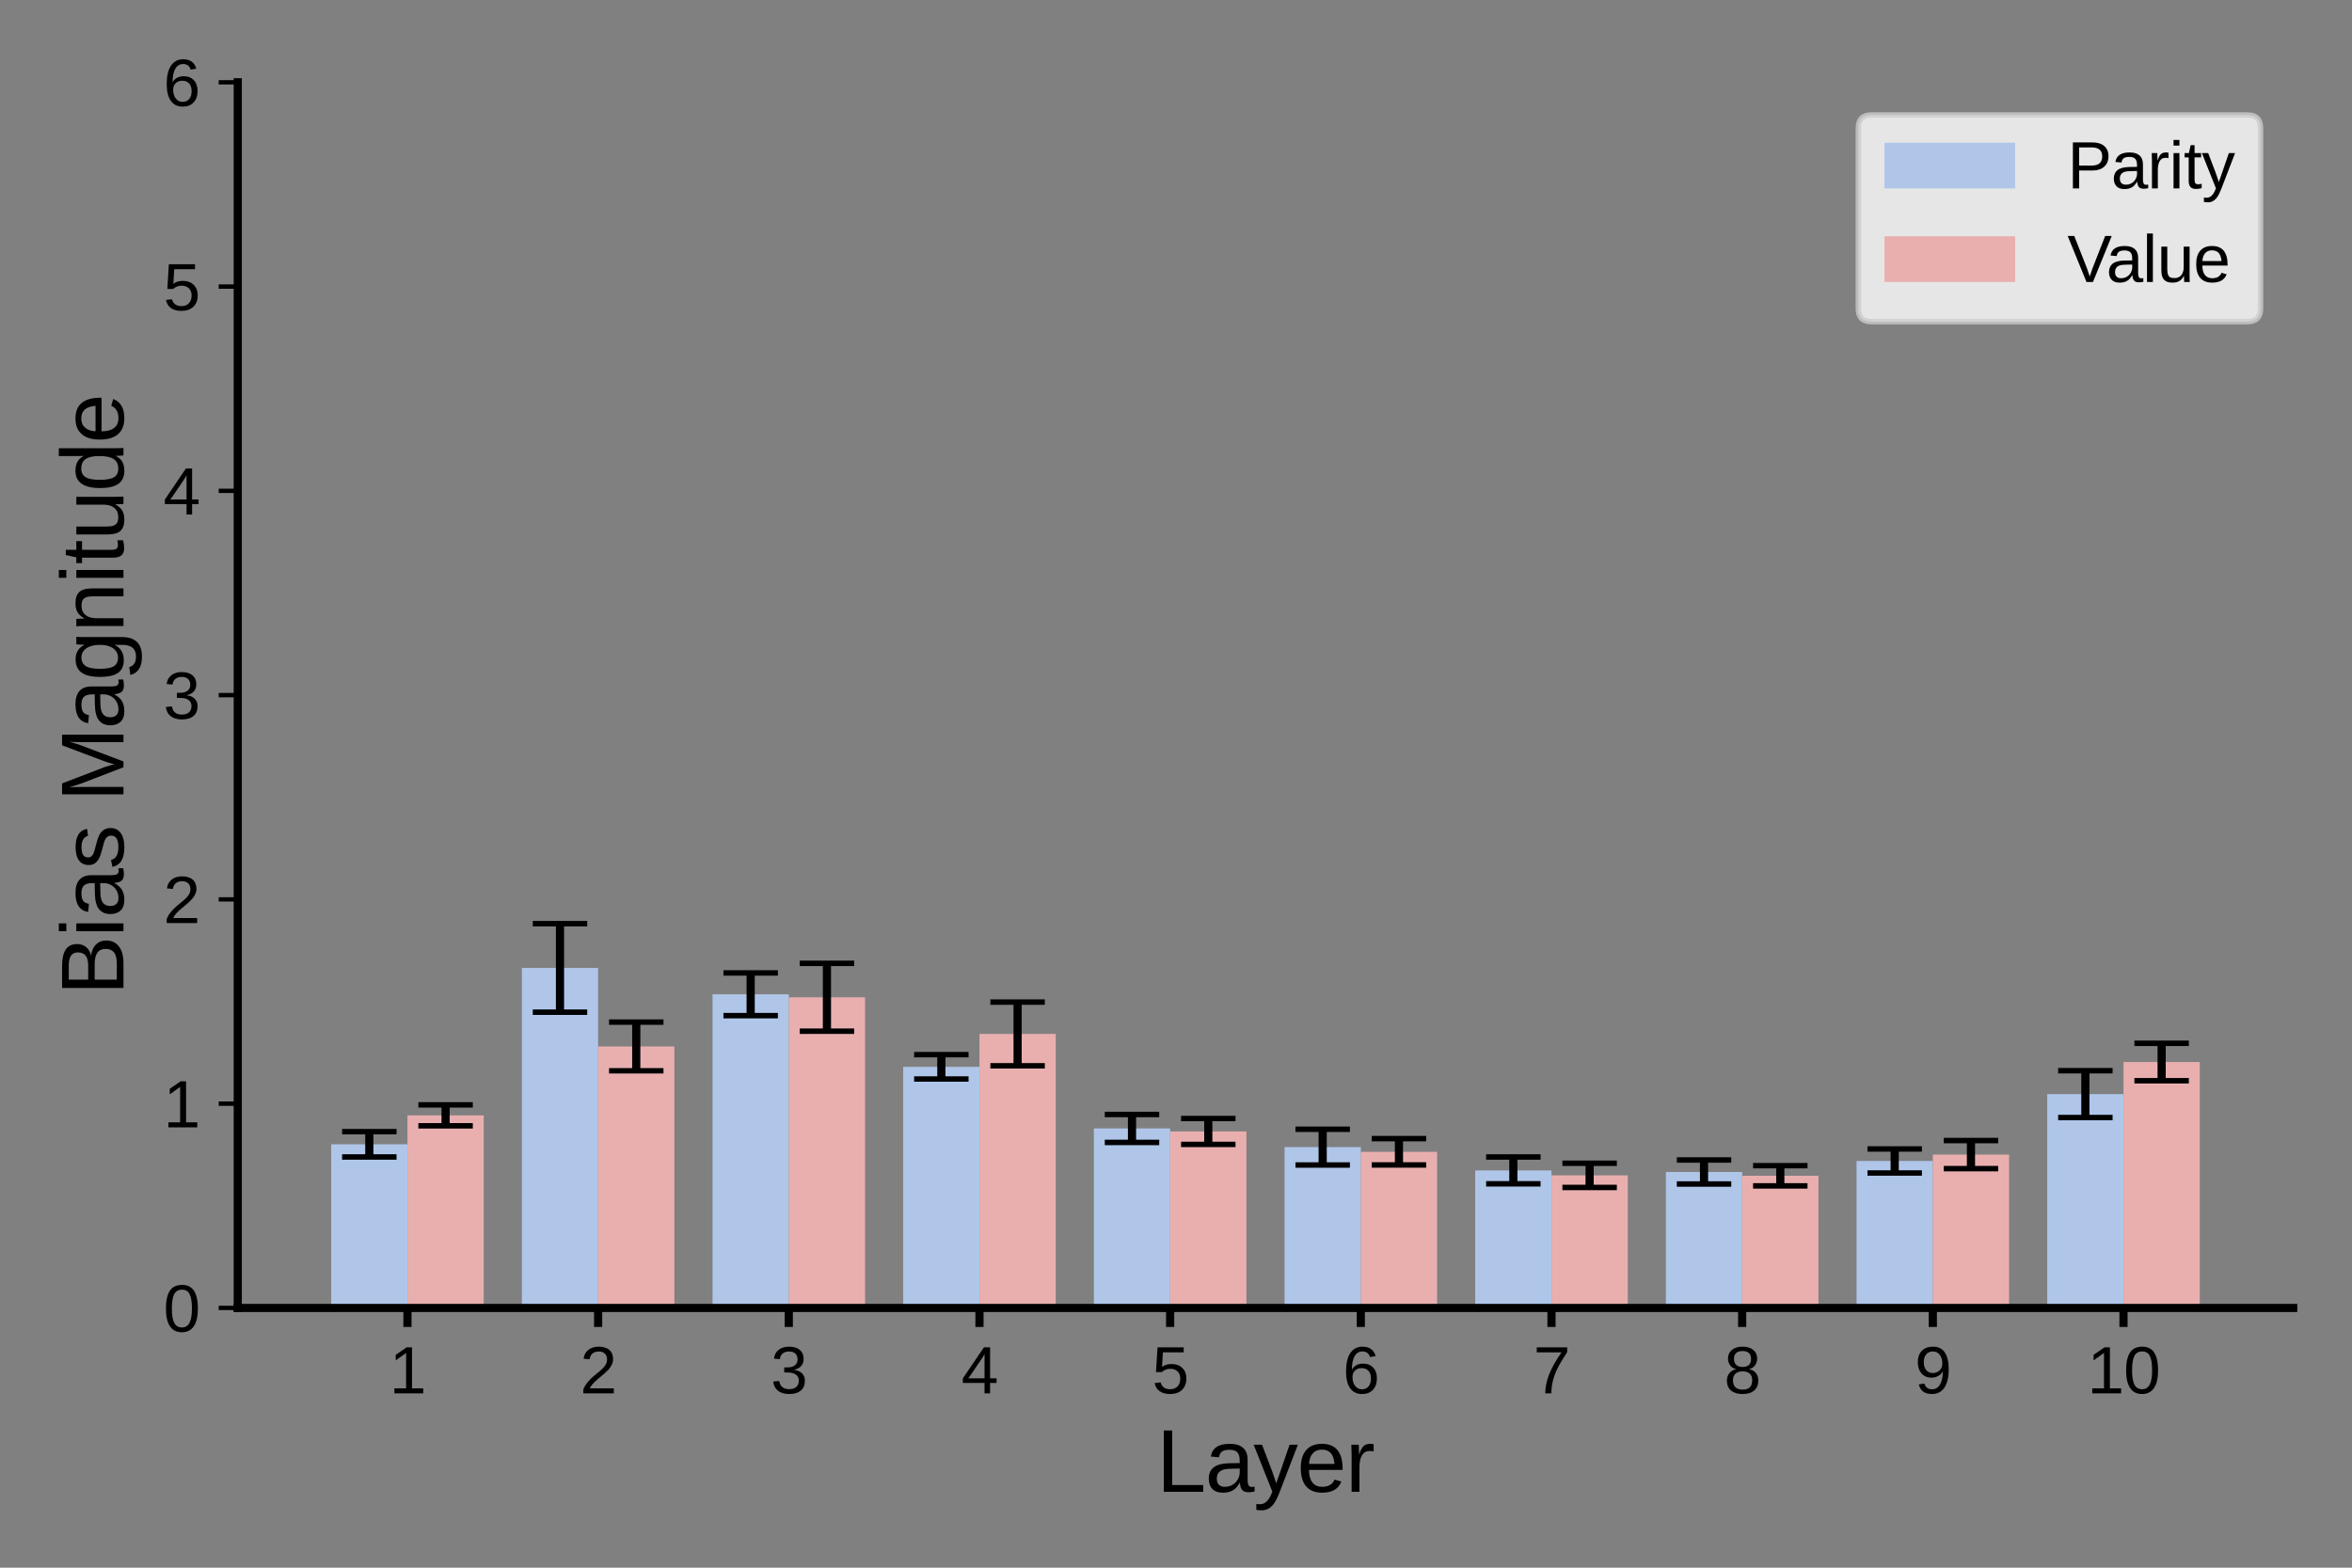 <?xml version="1.0" encoding="utf-8" standalone="no"?>
<!DOCTYPE svg PUBLIC "-//W3C//DTD SVG 1.1//EN"
  "http://www.w3.org/Graphics/SVG/1.1/DTD/svg11.dtd">
<svg xmlns:xlink="http://www.w3.org/1999/xlink" width="432pt" height="288pt" viewBox="0 0 432 288" xmlns="http://www.w3.org/2000/svg" version="1.1">
 <rect x="0" y="0" width="432" height="288" fill="#808080" stroke="none"/>
 <defs>
  <style type="text/css">*{stroke-linejoin: round; stroke-linecap: butt}</style>
 </defs>
 <g id="figure_1">
  <g id="patch_1">
   <path d="M 0 288 
L 432 288 
L 432 0 
L 0 0 
L 0 288 
z
" style="fill: none"/>
  </g>
  <g id="axes_1">
   <g id="patch_2">
    <path d="M 43.67 240.28 
L 421.2 240.28 
L 421.2 15.12 
L 43.67 15.12 
L 43.67 240.28 
z
" style="fill: none"/>
   </g>
   <g id="patch_3">
    <path d="M 60.83 240.28 
L 74.839 240.28 
L 74.839 210.222 
L 60.83 210.222 
z
" clip-path="url(#pc2efdbe9de)" style="fill: #afc6e9"/>
   </g>
   <g id="patch_4">
    <path d="M 95.852 240.28 
L 109.86 240.28 
L 109.86 177.815 
L 95.852 177.815 
z
" clip-path="url(#pc2efdbe9de)" style="fill: #afc6e9"/>
   </g>
   <g id="patch_5">
    <path d="M 130.873 240.28 
L 144.882 240.28 
L 144.882 182.661 
L 130.873 182.661 
z
" clip-path="url(#pc2efdbe9de)" style="fill: #afc6e9"/>
   </g>
   <g id="patch_6">
    <path d="M 165.894 240.28 
L 179.903 240.28 
L 179.903 195.987 
L 165.894 195.987 
z
" clip-path="url(#pc2efdbe9de)" style="fill: #afc6e9"/>
   </g>
   <g id="patch_7">
    <path d="M 200.916 240.28 
L 214.924 240.28 
L 214.924 207.307 
L 200.916 207.307 
z
" clip-path="url(#pc2efdbe9de)" style="fill: #afc6e9"/>
   </g>
   <g id="patch_8">
    <path d="M 235.937 240.28 
L 249.946 240.28 
L 249.946 210.738 
L 235.937 210.738 
z
" clip-path="url(#pc2efdbe9de)" style="fill: #afc6e9"/>
   </g>
   <g id="patch_9">
    <path d="M 270.958 240.28 
L 284.967 240.28 
L 284.967 215.015 
L 270.958 215.015 
z
" clip-path="url(#pc2efdbe9de)" style="fill: #afc6e9"/>
   </g>
   <g id="patch_10">
    <path d="M 305.98 240.28 
L 319.988 240.28 
L 319.988 215.31 
L 305.98 215.31 
z
" clip-path="url(#pc2efdbe9de)" style="fill: #afc6e9"/>
   </g>
   <g id="patch_11">
    <path d="M 341.001 240.28 
L 355.01 240.28 
L 355.01 213.284 
L 341.001 213.284 
z
" clip-path="url(#pc2efdbe9de)" style="fill: #afc6e9"/>
   </g>
   <g id="patch_12">
    <path d="M 376.022 240.28 
L 390.031 240.28 
L 390.031 201.002 
L 376.022 201.002 
z
" clip-path="url(#pc2efdbe9de)" style="fill: #afc6e9"/>
   </g>
   <g id="patch_13">
    <path d="M 74.839 240.28 
L 88.848 240.28 
L 88.848 204.902 
L 74.839 204.902 
z
" clip-path="url(#pc2efdbe9de)" style="fill: #e9afaf"/>
   </g>
   <g id="patch_14">
    <path d="M 109.86 240.28 
L 123.869 240.28 
L 123.869 192.242 
L 109.86 192.242 
z
" clip-path="url(#pc2efdbe9de)" style="fill: #e9afaf"/>
   </g>
   <g id="patch_15">
    <path d="M 144.882 240.28 
L 158.89 240.28 
L 158.89 183.21 
L 144.882 183.21 
z
" clip-path="url(#pc2efdbe9de)" style="fill: #e9afaf"/>
   </g>
   <g id="patch_16">
    <path d="M 179.903 240.28 
L 193.912 240.28 
L 193.912 189.946 
L 179.903 189.946 
z
" clip-path="url(#pc2efdbe9de)" style="fill: #e9afaf"/>
   </g>
   <g id="patch_17">
    <path d="M 214.924 240.28 
L 228.933 240.28 
L 228.933 207.861 
L 214.924 207.861 
z
" clip-path="url(#pc2efdbe9de)" style="fill: #e9afaf"/>
   </g>
   <g id="patch_18">
    <path d="M 249.946 240.28 
L 263.954 240.28 
L 263.954 211.598 
L 249.946 211.598 
z
" clip-path="url(#pc2efdbe9de)" style="fill: #e9afaf"/>
   </g>
   <g id="patch_19">
    <path d="M 284.967 240.28 
L 298.976 240.28 
L 298.976 215.929 
L 284.967 215.929 
z
" clip-path="url(#pc2efdbe9de)" style="fill: #e9afaf"/>
   </g>
   <g id="patch_20">
    <path d="M 319.988 240.28 
L 333.997 240.28 
L 333.997 216.005 
L 319.988 216.005 
z
" clip-path="url(#pc2efdbe9de)" style="fill: #e9afaf"/>
   </g>
   <g id="patch_21">
    <path d="M 355.01 240.28 
L 369.018 240.28 
L 369.018 212.111 
L 355.01 212.111 
z
" clip-path="url(#pc2efdbe9de)" style="fill: #e9afaf"/>
   </g>
   <g id="patch_22">
    <path d="M 390.031 240.28 
L 404.04 240.28 
L 404.04 195.104 
L 390.031 195.104 
z
" clip-path="url(#pc2efdbe9de)" style="fill: #e9afaf"/>
   </g>
   <g id="matplotlib.axis_1">
    <g id="xtick_1">
     <g id="line2d_1">
      <defs>
       <path id="m01457f4d9f" d="M 0 0 
L 0 3.5 
" style="stroke: #000000; stroke-width: 1.5"/>
      </defs>
      <g>
       <use xlink:href="#m01457f4d9f" x="74.839" y="240.28" style="stroke: #000000; stroke-width: 1.5"/>
      </g>
     </g>
     <g id="text_1">
      <!-- 1 -->
      <g transform="translate(71.502 255.976) scale(0.12 -0.12)">
       <defs>
        <path id="LiberationSans-31" d="M 488 0 
L 488 478 
L 1609 478 
L 1609 3866 
L 616 3156 
L 616 3688 
L 1656 4403 
L 2175 4403 
L 2175 478 
L 3247 478 
L 3247 0 
L 488 0 
z
" transform="scale(0.016)"/>
       </defs>
       <use xlink:href="#LiberationSans-31"/>
      </g>
     </g>
    </g>
    <g id="xtick_2">
     <g id="line2d_2">
      <g>
       <use xlink:href="#m01457f4d9f" x="109.86" y="240.28" style="stroke: #000000; stroke-width: 1.5"/>
      </g>
     </g>
     <g id="text_2">
      <!-- 2 -->
      <g transform="translate(106.524 255.976) scale(0.12 -0.12)">
       <defs>
        <path id="LiberationSans-32" d="M 322 0 
L 322 397 
Q 481 763 711 1042 
Q 941 1322 1194 1548 
Q 1447 1775 1695 1969 
Q 1944 2163 2144 2356 
Q 2344 2550 2467 2762 
Q 2591 2975 2591 3244 
Q 2591 3606 2378 3806 
Q 2166 4006 1788 4006 
Q 1428 4006 1195 3811 
Q 963 3616 922 3263 
L 347 3316 
Q 409 3844 795 4156 
Q 1181 4469 1788 4469 
Q 2453 4469 2811 4155 
Q 3169 3841 3169 3263 
Q 3169 3006 3051 2753 
Q 2934 2500 2703 2247 
Q 2472 1994 1819 1463 
Q 1459 1169 1246 933 
Q 1034 697 941 478 
L 3238 478 
L 3238 0 
L 322 0 
z
" transform="scale(0.016)"/>
       </defs>
       <use xlink:href="#LiberationSans-32"/>
      </g>
     </g>
    </g>
    <g id="xtick_3">
     <g id="line2d_3">
      <g>
       <use xlink:href="#m01457f4d9f" x="144.882" y="240.28" style="stroke: #000000; stroke-width: 1.5"/>
      </g>
     </g>
     <g id="text_3">
      <!-- 3 -->
      <g transform="translate(141.545 255.976) scale(0.12 -0.12)">
       <defs>
        <path id="LiberationSans-33" d="M 3278 1216 
Q 3278 606 2890 271 
Q 2503 -63 1784 -63 
Q 1116 -63 717 239 
Q 319 541 244 1131 
L 825 1184 
Q 938 403 1784 403 
Q 2209 403 2451 612 
Q 2694 822 2694 1234 
Q 2694 1594 2417 1795 
Q 2141 1997 1619 1997 
L 1300 1997 
L 1300 2484 
L 1606 2484 
Q 2069 2484 2323 2686 
Q 2578 2888 2578 3244 
Q 2578 3597 2370 3801 
Q 2163 4006 1753 4006 
Q 1381 4006 1151 3815 
Q 922 3625 884 3278 
L 319 3322 
Q 381 3863 767 4166 
Q 1153 4469 1759 4469 
Q 2422 4469 2789 4161 
Q 3156 3853 3156 3303 
Q 3156 2881 2920 2617 
Q 2684 2353 2234 2259 
L 2234 2247 
Q 2728 2194 3003 1916 
Q 3278 1638 3278 1216 
z
" transform="scale(0.016)"/>
       </defs>
       <use xlink:href="#LiberationSans-33"/>
      </g>
     </g>
    </g>
    <g id="xtick_4">
     <g id="line2d_4">
      <g>
       <use xlink:href="#m01457f4d9f" x="179.903" y="240.28" style="stroke: #000000; stroke-width: 1.5"/>
      </g>
     </g>
     <g id="text_4">
      <!-- 4 -->
      <g transform="translate(176.566 255.976) scale(0.12 -0.12)">
       <defs>
        <path id="LiberationSans-34" d="M 2753 997 
L 2753 0 
L 2222 0 
L 2222 997 
L 147 997 
L 147 1434 
L 2163 4403 
L 2753 4403 
L 2753 1441 
L 3372 1441 
L 3372 997 
L 2753 997 
z
M 2222 3769 
Q 2216 3750 2134 3603 
Q 2053 3456 2013 3397 
L 884 1734 
L 716 1503 
L 666 1441 
L 2222 1441 
L 2222 3769 
z
" transform="scale(0.016)"/>
       </defs>
       <use xlink:href="#LiberationSans-34"/>
      </g>
     </g>
    </g>
    <g id="xtick_5">
     <g id="line2d_5">
      <g>
       <use xlink:href="#m01457f4d9f" x="214.924" y="240.28" style="stroke: #000000; stroke-width: 1.5"/>
      </g>
     </g>
     <g id="text_5">
      <!-- 5 -->
      <g transform="translate(211.588 255.976) scale(0.12 -0.12)">
       <defs>
        <path id="LiberationSans-35" d="M 3291 1434 
Q 3291 738 2877 337 
Q 2463 -63 1728 -63 
Q 1113 -63 734 206 
Q 356 475 256 984 
L 825 1050 
Q 1003 397 1741 397 
Q 2194 397 2450 670 
Q 2706 944 2706 1422 
Q 2706 1838 2448 2094 
Q 2191 2350 1753 2350 
Q 1525 2350 1328 2278 
Q 1131 2206 934 2034 
L 384 2034 
L 531 4403 
L 3034 4403 
L 3034 3925 
L 1044 3925 
L 959 2528 
Q 1325 2809 1869 2809 
Q 2519 2809 2905 2428 
Q 3291 2047 3291 1434 
z
" transform="scale(0.016)"/>
       </defs>
       <use xlink:href="#LiberationSans-35"/>
      </g>
     </g>
    </g>
    <g id="xtick_6">
     <g id="line2d_6">
      <g>
       <use xlink:href="#m01457f4d9f" x="249.946" y="240.28" style="stroke: #000000; stroke-width: 1.5"/>
      </g>
     </g>
     <g id="text_6">
      <!-- 6 -->
      <g transform="translate(246.609 255.976) scale(0.12 -0.12)">
       <defs>
        <path id="LiberationSans-36" d="M 3278 1441 
Q 3278 744 2900 340 
Q 2522 -63 1856 -63 
Q 1113 -63 719 490 
Q 325 1044 325 2100 
Q 325 3244 734 3856 
Q 1144 4469 1900 4469 
Q 2897 4469 3156 3572 
L 2619 3475 
Q 2453 4013 1894 4013 
Q 1413 4013 1148 3564 
Q 884 3116 884 2266 
Q 1038 2550 1316 2698 
Q 1594 2847 1953 2847 
Q 2563 2847 2920 2465 
Q 3278 2084 3278 1441 
z
M 2706 1416 
Q 2706 1894 2472 2153 
Q 2238 2413 1819 2413 
Q 1425 2413 1183 2183 
Q 941 1953 941 1550 
Q 941 1041 1192 716 
Q 1444 391 1838 391 
Q 2244 391 2475 664 
Q 2706 938 2706 1416 
z
" transform="scale(0.016)"/>
       </defs>
       <use xlink:href="#LiberationSans-36"/>
      </g>
     </g>
    </g>
    <g id="xtick_7">
     <g id="line2d_7">
      <g>
       <use xlink:href="#m01457f4d9f" x="284.967" y="240.28" style="stroke: #000000; stroke-width: 1.5"/>
      </g>
     </g>
     <g id="text_7">
      <!-- 7 -->
      <g transform="translate(281.63 255.976) scale(0.12 -0.12)">
       <defs>
        <path id="LiberationSans-37" d="M 3238 3947 
Q 2563 2916 2284 2331 
Q 2006 1747 1867 1178 
Q 1728 609 1728 0 
L 1141 0 
Q 1141 844 1498 1776 
Q 1856 2709 2694 3925 
L 328 3925 
L 328 4403 
L 3238 4403 
L 3238 3947 
z
" transform="scale(0.016)"/>
       </defs>
       <use xlink:href="#LiberationSans-37"/>
      </g>
     </g>
    </g>
    <g id="xtick_8">
     <g id="line2d_8">
      <g>
       <use xlink:href="#m01457f4d9f" x="319.988" y="240.28" style="stroke: #000000; stroke-width: 1.5"/>
      </g>
     </g>
     <g id="text_8">
      <!-- 8 -->
      <g transform="translate(316.652 255.976) scale(0.12 -0.12)">
       <defs>
        <path id="LiberationSans-38" d="M 3281 1228 
Q 3281 619 2893 278 
Q 2506 -63 1781 -63 
Q 1075 -63 676 271 
Q 278 606 278 1222 
Q 278 1653 525 1947 
Q 772 2241 1156 2303 
L 1156 2316 
Q 797 2400 589 2681 
Q 381 2963 381 3341 
Q 381 3844 757 4156 
Q 1134 4469 1769 4469 
Q 2419 4469 2795 4162 
Q 3172 3856 3172 3334 
Q 3172 2956 2962 2675 
Q 2753 2394 2391 2322 
L 2391 2309 
Q 2813 2241 3047 1952 
Q 3281 1663 3281 1228 
z
M 2588 3303 
Q 2588 4050 1769 4050 
Q 1372 4050 1164 3862 
Q 956 3675 956 3303 
Q 956 2925 1170 2726 
Q 1384 2528 1775 2528 
Q 2172 2528 2380 2711 
Q 2588 2894 2588 3303 
z
M 2697 1281 
Q 2697 1691 2453 1898 
Q 2209 2106 1769 2106 
Q 1341 2106 1100 1882 
Q 859 1659 859 1269 
Q 859 359 1788 359 
Q 2247 359 2472 579 
Q 2697 800 2697 1281 
z
" transform="scale(0.016)"/>
       </defs>
       <use xlink:href="#LiberationSans-38"/>
      </g>
     </g>
    </g>
    <g id="xtick_9">
     <g id="line2d_9">
      <g>
       <use xlink:href="#m01457f4d9f" x="355.01" y="240.28" style="stroke: #000000; stroke-width: 1.5"/>
      </g>
     </g>
     <g id="text_9">
      <!-- 9 -->
      <g transform="translate(351.673 255.976) scale(0.12 -0.12)">
       <defs>
        <path id="LiberationSans-39" d="M 3256 2291 
Q 3256 1156 2842 546 
Q 2428 -63 1663 -63 
Q 1147 -63 836 154 
Q 525 372 391 856 
L 928 941 
Q 1097 391 1672 391 
Q 2156 391 2422 841 
Q 2688 1291 2700 2125 
Q 2575 1844 2272 1673 
Q 1969 1503 1606 1503 
Q 1013 1503 656 1909 
Q 300 2316 300 2988 
Q 300 3678 687 4073 
Q 1075 4469 1766 4469 
Q 2500 4469 2878 3925 
Q 3256 3381 3256 2291 
z
M 2644 2834 
Q 2644 3366 2400 3689 
Q 2156 4013 1747 4013 
Q 1341 4013 1106 3736 
Q 872 3459 872 2988 
Q 872 2506 1106 2226 
Q 1341 1947 1741 1947 
Q 1984 1947 2193 2058 
Q 2403 2169 2523 2372 
Q 2644 2575 2644 2834 
z
" transform="scale(0.016)"/>
       </defs>
       <use xlink:href="#LiberationSans-39"/>
      </g>
     </g>
    </g>
    <g id="xtick_10">
     <g id="line2d_10">
      <g>
       <use xlink:href="#m01457f4d9f" x="390.031" y="240.28" style="stroke: #000000; stroke-width: 1.5"/>
      </g>
     </g>
     <g id="text_10">
      <!-- 10 -->
      <g transform="translate(383.358 255.976) scale(0.12 -0.12)">
       <defs>
        <path id="LiberationSans-30" d="M 3309 2203 
Q 3309 1100 2920 518 
Q 2531 -63 1772 -63 
Q 1013 -63 631 515 
Q 250 1094 250 2203 
Q 250 3338 620 3903 
Q 991 4469 1791 4469 
Q 2569 4469 2939 3897 
Q 3309 3325 3309 2203 
z
M 2738 2203 
Q 2738 3156 2517 3584 
Q 2297 4013 1791 4013 
Q 1272 4013 1045 3591 
Q 819 3169 819 2203 
Q 819 1266 1048 831 
Q 1278 397 1778 397 
Q 2275 397 2506 840 
Q 2738 1284 2738 2203 
z
" transform="scale(0.016)"/>
       </defs>
       <use xlink:href="#LiberationSans-31"/>
       <use xlink:href="#LiberationSans-30" x="55.615"/>
      </g>
     </g>
    </g>
    <g id="text_11">
     <!-- Layer -->
     <g transform="translate(212.425 274.061) scale(0.16 -0.16)">
      <defs>
       <path id="LiberationSans-4c" d="M 525 0 
L 525 4403 
L 1122 4403 
L 1122 488 
L 3347 488 
L 3347 0 
L 525 0 
z
" transform="scale(0.016)"/>
       <path id="LiberationSans-61" d="M 1294 -63 
Q 784 -63 528 206 
Q 272 475 272 944 
Q 272 1469 617 1750 
Q 963 2031 1731 2050 
L 2491 2063 
L 2491 2247 
Q 2491 2659 2316 2837 
Q 2141 3016 1766 3016 
Q 1388 3016 1216 2887 
Q 1044 2759 1009 2478 
L 422 2531 
Q 566 3444 1778 3444 
Q 2416 3444 2737 3151 
Q 3059 2859 3059 2306 
L 3059 850 
Q 3059 600 3125 473 
Q 3191 347 3375 347 
Q 3456 347 3559 369 
L 3559 19 
Q 3347 -31 3125 -31 
Q 2813 -31 2670 133 
Q 2528 297 2509 647 
L 2491 647 
Q 2275 259 1989 98 
Q 1703 -63 1294 -63 
z
M 1422 359 
Q 1731 359 1972 500 
Q 2213 641 2352 886 
Q 2491 1131 2491 1391 
L 2491 1669 
L 1875 1656 
Q 1478 1650 1273 1575 
Q 1069 1500 959 1344 
Q 850 1188 850 934 
Q 850 659 998 509 
Q 1147 359 1422 359 
z
" transform="scale(0.016)"/>
       <path id="LiberationSans-79" d="M 597 -1328 
Q 366 -1328 209 -1294 
L 209 -872 
Q 328 -891 472 -891 
Q 997 -891 1303 -119 
L 1356 16 
L 16 3381 
L 616 3381 
L 1328 1513 
Q 1344 1469 1366 1408 
Q 1388 1347 1506 1000 
Q 1625 653 1634 613 
L 1853 1228 
L 2594 3381 
L 3188 3381 
L 1888 0 
Q 1678 -541 1497 -805 
Q 1316 -1069 1095 -1198 
Q 875 -1328 597 -1328 
z
" transform="scale(0.016)"/>
       <path id="LiberationSans-65" d="M 863 1572 
Q 863 991 1103 675 
Q 1344 359 1806 359 
Q 2172 359 2392 506 
Q 2613 653 2691 878 
L 3184 738 
Q 2881 -63 1806 -63 
Q 1056 -63 664 384 
Q 272 831 272 1713 
Q 272 2550 664 2997 
Q 1056 3444 1784 3444 
Q 3275 3444 3275 1647 
L 3275 1572 
L 863 1572 
z
M 2694 2003 
Q 2647 2538 2422 2783 
Q 2197 3028 1775 3028 
Q 1366 3028 1127 2754 
Q 888 2481 869 2003 
L 2694 2003 
z
" transform="scale(0.016)"/>
       <path id="LiberationSans-72" d="M 444 0 
L 444 2594 
Q 444 2950 425 3381 
L 956 3381 
Q 981 2806 981 2691 
L 994 2691 
Q 1128 3125 1303 3284 
Q 1478 3444 1797 3444 
Q 1909 3444 2025 3413 
L 2025 2897 
Q 1913 2928 1725 2928 
Q 1375 2928 1190 2626 
Q 1006 2325 1006 1763 
L 1006 0 
L 444 0 
z
" transform="scale(0.016)"/>
      </defs>
      <use xlink:href="#LiberationSans-4c"/>
      <use xlink:href="#LiberationSans-61" x="55.615"/>
      <use xlink:href="#LiberationSans-79" x="111.23"/>
      <use xlink:href="#LiberationSans-65" x="161.23"/>
      <use xlink:href="#LiberationSans-72" x="216.846"/>
     </g>
    </g>
   </g>
   <g id="matplotlib.axis_2">
    <g id="ytick_1">
     <g id="line2d_11">
      <defs>
       <path id="mf7cd1968ae" d="M 0 0 
L -3.5 0 
" style="stroke: #000000; stroke-width: 0.8"/>
      </defs>
      <g>
       <use xlink:href="#mf7cd1968ae" x="43.67" y="240.28" style="stroke: #000000; stroke-width: 0.8"/>
      </g>
     </g>
     <g id="text_12">
      <!-- 0 -->
      <g transform="translate(29.997 244.628) scale(0.12 -0.12)">
       <use xlink:href="#LiberationSans-30"/>
      </g>
     </g>
    </g>
    <g id="ytick_2">
     <g id="line2d_12">
      <g>
       <use xlink:href="#mf7cd1968ae" x="43.67" y="202.753" style="stroke: #000000; stroke-width: 0.8"/>
      </g>
     </g>
     <g id="text_13">
      <!-- 1 -->
      <g transform="translate(29.997 207.101) scale(0.12 -0.12)">
       <use xlink:href="#LiberationSans-31"/>
      </g>
     </g>
    </g>
    <g id="ytick_3">
     <g id="line2d_13">
      <g>
       <use xlink:href="#mf7cd1968ae" x="43.67" y="165.227" style="stroke: #000000; stroke-width: 0.8"/>
      </g>
     </g>
     <g id="text_14">
      <!-- 2 -->
      <g transform="translate(29.997 169.575) scale(0.12 -0.12)">
       <use xlink:href="#LiberationSans-32"/>
      </g>
     </g>
    </g>
    <g id="ytick_4">
     <g id="line2d_14">
      <g>
       <use xlink:href="#mf7cd1968ae" x="43.67" y="127.7" style="stroke: #000000; stroke-width: 0.8"/>
      </g>
     </g>
     <g id="text_15">
      <!-- 3 -->
      <g transform="translate(29.997 132.048) scale(0.12 -0.12)">
       <use xlink:href="#LiberationSans-33"/>
      </g>
     </g>
    </g>
    <g id="ytick_5">
     <g id="line2d_15">
      <g>
       <use xlink:href="#mf7cd1968ae" x="43.67" y="90.173" style="stroke: #000000; stroke-width: 0.8"/>
      </g>
     </g>
     <g id="text_16">
      <!-- 4 -->
      <g transform="translate(29.997 94.521) scale(0.12 -0.12)">
       <use xlink:href="#LiberationSans-34"/>
      </g>
     </g>
    </g>
    <g id="ytick_6">
     <g id="line2d_16">
      <g>
       <use xlink:href="#mf7cd1968ae" x="43.67" y="52.647" style="stroke: #000000; stroke-width: 0.8"/>
      </g>
     </g>
     <g id="text_17">
      <!-- 5 -->
      <g transform="translate(29.997 56.995) scale(0.12 -0.12)">
       <use xlink:href="#LiberationSans-35"/>
      </g>
     </g>
    </g>
    <g id="ytick_7">
     <g id="line2d_17">
      <g>
       <use xlink:href="#mf7cd1968ae" x="43.67" y="15.12" style="stroke: #000000; stroke-width: 0.8"/>
      </g>
     </g>
     <g id="text_18">
      <!-- 6 -->
      <g transform="translate(29.997 19.468) scale(0.12 -0.12)">
       <use xlink:href="#LiberationSans-36"/>
      </g>
     </g>
    </g>
    <g id="text_19">
     <!-- Bias Magnitude -->
     <g transform="translate(22.677 182.841) rotate(-90) scale(0.16 -0.16)">
      <defs>
       <path id="LiberationSans-42" d="M 3931 1241 
Q 3931 653 3503 326 
Q 3075 0 2313 0 
L 525 0 
L 525 4403 
L 2125 4403 
Q 3675 4403 3675 3334 
Q 3675 2944 3456 2678 
Q 3238 2413 2838 2322 
Q 3363 2259 3647 1970 
Q 3931 1681 3931 1241 
z
M 3075 3263 
Q 3075 3619 2831 3772 
Q 2588 3925 2125 3925 
L 1122 3925 
L 1122 2531 
L 2125 2531 
Q 2603 2531 2839 2711 
Q 3075 2891 3075 3263 
z
M 3328 1288 
Q 3328 2066 2234 2066 
L 1122 2066 
L 1122 478 
L 2281 478 
Q 2828 478 3078 681 
Q 3328 884 3328 1288 
z
" transform="scale(0.016)"/>
       <path id="LiberationSans-69" d="M 428 4100 
L 428 4638 
L 991 4638 
L 991 4100 
L 428 4100 
z
M 428 0 
L 428 3381 
L 991 3381 
L 991 0 
L 428 0 
z
" transform="scale(0.016)"/>
       <path id="LiberationSans-73" d="M 2969 934 
Q 2969 456 2608 196 
Q 2247 -63 1597 -63 
Q 966 -63 623 145 
Q 281 353 178 794 
L 675 891 
Q 747 619 972 492 
Q 1197 366 1597 366 
Q 2025 366 2223 497 
Q 2422 628 2422 891 
Q 2422 1091 2284 1216 
Q 2147 1341 1841 1422 
L 1438 1528 
Q 953 1653 748 1773 
Q 544 1894 428 2066 
Q 313 2238 313 2488 
Q 313 2950 642 3192 
Q 972 3434 1603 3434 
Q 2163 3434 2492 3237 
Q 2822 3041 2909 2606 
L 2403 2544 
Q 2356 2769 2151 2889 
Q 1947 3009 1603 3009 
Q 1222 3009 1040 2893 
Q 859 2778 859 2544 
Q 859 2400 934 2306 
Q 1009 2213 1156 2147 
Q 1303 2081 1775 1966 
Q 2222 1853 2419 1758 
Q 2616 1663 2730 1547 
Q 2844 1431 2906 1279 
Q 2969 1128 2969 934 
z
" transform="scale(0.016)"/>
       <path id="LiberationSans-20" transform="scale(0.016)"/>
       <path id="LiberationSans-4d" d="M 4269 0 
L 4269 2938 
Q 4269 3425 4297 3875 
Q 4144 3316 4022 3000 
L 2884 0 
L 2466 0 
L 1313 3000 
L 1138 3531 
L 1034 3875 
L 1044 3528 
L 1056 2938 
L 1056 0 
L 525 0 
L 525 4403 
L 1309 4403 
L 2481 1350 
Q 2544 1166 2601 955 
Q 2659 744 2678 650 
Q 2703 775 2783 1029 
Q 2863 1284 2891 1350 
L 4041 4403 
L 4806 4403 
L 4806 0 
L 4269 0 
z
" transform="scale(0.016)"/>
       <path id="LiberationSans-67" d="M 1713 -1328 
Q 1159 -1328 831 -1111 
Q 503 -894 409 -494 
L 975 -413 
Q 1031 -647 1223 -773 
Q 1416 -900 1728 -900 
Q 2569 -900 2569 84 
L 2569 628 
L 2563 628 
Q 2403 303 2125 139 
Q 1847 -25 1475 -25 
Q 853 -25 561 387 
Q 269 800 269 1684 
Q 269 2581 583 3007 
Q 897 3434 1538 3434 
Q 1897 3434 2161 3270 
Q 2425 3106 2569 2803 
L 2575 2803 
Q 2575 2897 2587 3128 
Q 2600 3359 2613 3381 
L 3147 3381 
Q 3128 3213 3128 2681 
L 3128 97 
Q 3128 -1328 1713 -1328 
z
M 2569 1691 
Q 2569 2103 2456 2401 
Q 2344 2700 2139 2858 
Q 1934 3016 1675 3016 
Q 1244 3016 1047 2703 
Q 850 2391 850 1691 
Q 850 997 1034 694 
Q 1219 391 1666 391 
Q 1931 391 2137 547 
Q 2344 703 2456 995 
Q 2569 1288 2569 1691 
z
" transform="scale(0.016)"/>
       <path id="LiberationSans-6e" d="M 2578 0 
L 2578 2144 
Q 2578 2478 2512 2662 
Q 2447 2847 2303 2928 
Q 2159 3009 1881 3009 
Q 1475 3009 1240 2731 
Q 1006 2453 1006 1959 
L 1006 0 
L 444 0 
L 444 2659 
Q 444 3250 425 3381 
L 956 3381 
Q 959 3366 962 3297 
Q 966 3228 970 3139 
Q 975 3050 981 2803 
L 991 2803 
Q 1184 3153 1439 3298 
Q 1694 3444 2072 3444 
Q 2628 3444 2886 3167 
Q 3144 2891 3144 2253 
L 3144 0 
L 2578 0 
z
" transform="scale(0.016)"/>
       <path id="LiberationSans-74" d="M 1731 25 
Q 1453 -50 1163 -50 
Q 488 -50 488 716 
L 488 2972 
L 97 2972 
L 97 3381 
L 509 3381 
L 675 4138 
L 1050 4138 
L 1050 3381 
L 1675 3381 
L 1675 2972 
L 1050 2972 
L 1050 838 
Q 1050 594 1129 495 
Q 1209 397 1406 397 
Q 1519 397 1731 441 
L 1731 25 
z
" transform="scale(0.016)"/>
       <path id="LiberationSans-75" d="M 981 3381 
L 981 1238 
Q 981 903 1047 718 
Q 1113 534 1256 453 
Q 1400 372 1678 372 
Q 2084 372 2318 650 
Q 2553 928 2553 1422 
L 2553 3381 
L 3116 3381 
L 3116 722 
Q 3116 131 3134 0 
L 2603 0 
Q 2600 16 2597 84 
Q 2594 153 2589 242 
Q 2584 331 2578 578 
L 2569 578 
Q 2375 228 2120 82 
Q 1866 -63 1488 -63 
Q 931 -63 673 214 
Q 416 491 416 1128 
L 416 3381 
L 981 3381 
z
" transform="scale(0.016)"/>
       <path id="LiberationSans-64" d="M 2566 544 
Q 2409 219 2151 78 
Q 1894 -63 1513 -63 
Q 872 -63 570 368 
Q 269 800 269 1675 
Q 269 3444 1513 3444 
Q 1897 3444 2153 3303 
Q 2409 3163 2566 2856 
L 2572 2856 
L 2566 3234 
L 2566 4638 
L 3128 4638 
L 3128 697 
Q 3128 169 3147 0 
L 2609 0 
Q 2600 50 2589 231 
Q 2578 413 2578 544 
L 2566 544 
z
M 859 1694 
Q 859 984 1046 678 
Q 1234 372 1656 372 
Q 2134 372 2350 703 
Q 2566 1034 2566 1731 
Q 2566 2403 2350 2715 
Q 2134 3028 1663 3028 
Q 1238 3028 1048 2714 
Q 859 2400 859 1694 
z
" transform="scale(0.016)"/>
      </defs>
      <use xlink:href="#LiberationSans-42"/>
      <use xlink:href="#LiberationSans-69" x="66.699"/>
      <use xlink:href="#LiberationSans-61" x="88.916"/>
      <use xlink:href="#LiberationSans-73" x="144.531"/>
      <use xlink:href="#LiberationSans-20" x="194.531"/>
      <use xlink:href="#LiberationSans-4d" x="222.314"/>
      <use xlink:href="#LiberationSans-61" x="305.615"/>
      <use xlink:href="#LiberationSans-67" x="361.23"/>
      <use xlink:href="#LiberationSans-6e" x="416.846"/>
      <use xlink:href="#LiberationSans-69" x="472.461"/>
      <use xlink:href="#LiberationSans-74" x="494.678"/>
      <use xlink:href="#LiberationSans-75" x="522.461"/>
      <use xlink:href="#LiberationSans-64" x="578.076"/>
      <use xlink:href="#LiberationSans-65" x="633.691"/>
     </g>
    </g>
   </g>
   <g id="LineCollection_1">
    <path d="M 67.835 212.547 
L 67.835 207.897 
" clip-path="url(#pc2efdbe9de)" style="fill: none; stroke: #000000; stroke-width: 1.5"/>
    <path d="M 102.856 185.947 
L 102.856 169.683 
" clip-path="url(#pc2efdbe9de)" style="fill: none; stroke: #000000; stroke-width: 1.5"/>
    <path d="M 137.877 186.58 
L 137.877 178.743 
" clip-path="url(#pc2efdbe9de)" style="fill: none; stroke: #000000; stroke-width: 1.5"/>
    <path d="M 172.899 198.224 
L 172.899 193.751 
" clip-path="url(#pc2efdbe9de)" style="fill: none; stroke: #000000; stroke-width: 1.5"/>
    <path d="M 207.92 209.875 
L 207.92 204.738 
" clip-path="url(#pc2efdbe9de)" style="fill: none; stroke: #000000; stroke-width: 1.5"/>
    <path d="M 242.941 214.02 
L 242.941 207.456 
" clip-path="url(#pc2efdbe9de)" style="fill: none; stroke: #000000; stroke-width: 1.5"/>
    <path d="M 277.963 217.482 
L 277.963 212.548 
" clip-path="url(#pc2efdbe9de)" style="fill: none; stroke: #000000; stroke-width: 1.5"/>
    <path d="M 312.984 217.516 
L 312.984 213.105 
" clip-path="url(#pc2efdbe9de)" style="fill: none; stroke: #000000; stroke-width: 1.5"/>
    <path d="M 348.005 215.493 
L 348.005 211.076 
" clip-path="url(#pc2efdbe9de)" style="fill: none; stroke: #000000; stroke-width: 1.5"/>
    <path d="M 383.027 205.301 
L 383.027 196.702 
" clip-path="url(#pc2efdbe9de)" style="fill: none; stroke: #000000; stroke-width: 1.5"/>
   </g>
   <g id="line2d_18">
    <defs>
     <path id="mc753aed381" d="M 5 0 
L -5 -0 
" style="stroke: #000000"/>
    </defs>
    <g clip-path="url(#pc2efdbe9de)">
     <use xlink:href="#mc753aed381" x="67.835" y="212.547" style="stroke: #000000"/>
     <use xlink:href="#mc753aed381" x="102.856" y="185.947" style="stroke: #000000"/>
     <use xlink:href="#mc753aed381" x="137.877" y="186.58" style="stroke: #000000"/>
     <use xlink:href="#mc753aed381" x="172.899" y="198.224" style="stroke: #000000"/>
     <use xlink:href="#mc753aed381" x="207.92" y="209.875" style="stroke: #000000"/>
     <use xlink:href="#mc753aed381" x="242.941" y="214.02" style="stroke: #000000"/>
     <use xlink:href="#mc753aed381" x="277.963" y="217.482" style="stroke: #000000"/>
     <use xlink:href="#mc753aed381" x="312.984" y="217.516" style="stroke: #000000"/>
     <use xlink:href="#mc753aed381" x="348.005" y="215.493" style="stroke: #000000"/>
     <use xlink:href="#mc753aed381" x="383.027" y="205.301" style="stroke: #000000"/>
    </g>
   </g>
   <g id="line2d_19">
    <g clip-path="url(#pc2efdbe9de)">
     <use xlink:href="#mc753aed381" x="67.835" y="207.897" style="stroke: #000000"/>
     <use xlink:href="#mc753aed381" x="102.856" y="169.683" style="stroke: #000000"/>
     <use xlink:href="#mc753aed381" x="137.877" y="178.743" style="stroke: #000000"/>
     <use xlink:href="#mc753aed381" x="172.899" y="193.751" style="stroke: #000000"/>
     <use xlink:href="#mc753aed381" x="207.92" y="204.738" style="stroke: #000000"/>
     <use xlink:href="#mc753aed381" x="242.941" y="207.456" style="stroke: #000000"/>
     <use xlink:href="#mc753aed381" x="277.963" y="212.548" style="stroke: #000000"/>
     <use xlink:href="#mc753aed381" x="312.984" y="213.105" style="stroke: #000000"/>
     <use xlink:href="#mc753aed381" x="348.005" y="211.076" style="stroke: #000000"/>
     <use xlink:href="#mc753aed381" x="383.027" y="196.702" style="stroke: #000000"/>
    </g>
   </g>
   <g id="LineCollection_2">
    <path d="M 81.843 206.827 
L 81.843 202.976 
" clip-path="url(#pc2efdbe9de)" style="fill: none; stroke: #000000; stroke-width: 1.5"/>
    <path d="M 116.865 196.716 
L 116.865 187.768 
" clip-path="url(#pc2efdbe9de)" style="fill: none; stroke: #000000; stroke-width: 1.5"/>
    <path d="M 151.886 189.44 
L 151.886 176.979 
" clip-path="url(#pc2efdbe9de)" style="fill: none; stroke: #000000; stroke-width: 1.5"/>
    <path d="M 186.907 195.797 
L 186.907 184.095 
" clip-path="url(#pc2efdbe9de)" style="fill: none; stroke: #000000; stroke-width: 1.5"/>
    <path d="M 221.929 210.24 
L 221.929 205.482 
" clip-path="url(#pc2efdbe9de)" style="fill: none; stroke: #000000; stroke-width: 1.5"/>
    <path d="M 256.95 214.017 
L 256.95 209.179 
" clip-path="url(#pc2efdbe9de)" style="fill: none; stroke: #000000; stroke-width: 1.5"/>
    <path d="M 291.971 218.153 
L 291.971 213.704 
" clip-path="url(#pc2efdbe9de)" style="fill: none; stroke: #000000; stroke-width: 1.5"/>
    <path d="M 326.993 217.865 
L 326.993 214.146 
" clip-path="url(#pc2efdbe9de)" style="fill: none; stroke: #000000; stroke-width: 1.5"/>
    <path d="M 362.014 214.692 
L 362.014 209.53 
" clip-path="url(#pc2efdbe9de)" style="fill: none; stroke: #000000; stroke-width: 1.5"/>
    <path d="M 397.035 198.545 
L 397.035 191.663 
" clip-path="url(#pc2efdbe9de)" style="fill: none; stroke: #000000; stroke-width: 1.5"/>
   </g>
   <g id="line2d_20">
    <g clip-path="url(#pc2efdbe9de)">
     <use xlink:href="#mc753aed381" x="81.843" y="206.827" style="stroke: #000000"/>
     <use xlink:href="#mc753aed381" x="116.865" y="196.716" style="stroke: #000000"/>
     <use xlink:href="#mc753aed381" x="151.886" y="189.44" style="stroke: #000000"/>
     <use xlink:href="#mc753aed381" x="186.907" y="195.797" style="stroke: #000000"/>
     <use xlink:href="#mc753aed381" x="221.929" y="210.24" style="stroke: #000000"/>
     <use xlink:href="#mc753aed381" x="256.95" y="214.017" style="stroke: #000000"/>
     <use xlink:href="#mc753aed381" x="291.971" y="218.153" style="stroke: #000000"/>
     <use xlink:href="#mc753aed381" x="326.993" y="217.865" style="stroke: #000000"/>
     <use xlink:href="#mc753aed381" x="362.014" y="214.692" style="stroke: #000000"/>
     <use xlink:href="#mc753aed381" x="397.035" y="198.545" style="stroke: #000000"/>
    </g>
   </g>
   <g id="line2d_21">
    <g clip-path="url(#pc2efdbe9de)">
     <use xlink:href="#mc753aed381" x="81.843" y="202.976" style="stroke: #000000"/>
     <use xlink:href="#mc753aed381" x="116.865" y="187.768" style="stroke: #000000"/>
     <use xlink:href="#mc753aed381" x="151.886" y="176.979" style="stroke: #000000"/>
     <use xlink:href="#mc753aed381" x="186.907" y="184.095" style="stroke: #000000"/>
     <use xlink:href="#mc753aed381" x="221.929" y="205.482" style="stroke: #000000"/>
     <use xlink:href="#mc753aed381" x="256.95" y="209.179" style="stroke: #000000"/>
     <use xlink:href="#mc753aed381" x="291.971" y="213.704" style="stroke: #000000"/>
     <use xlink:href="#mc753aed381" x="326.993" y="214.146" style="stroke: #000000"/>
     <use xlink:href="#mc753aed381" x="362.014" y="209.53" style="stroke: #000000"/>
     <use xlink:href="#mc753aed381" x="397.035" y="191.663" style="stroke: #000000"/>
    </g>
   </g>
   <g id="line2d_22"/>
   <g id="line2d_23"/>
   <g id="patch_23">
    <path d="M 43.67 240.28 
L 43.67 15.12 
" style="fill: none; stroke: #000000; stroke-width: 1.5; stroke-linejoin: miter; stroke-linecap: square"/>
   </g>
   <g id="patch_24">
    <path d="M 43.67 240.28 
L 421.2 240.28 
" style="fill: none; stroke: #000000; stroke-width: 1.5; stroke-linejoin: miter; stroke-linecap: square"/>
   </g>
   <g id="legend_1">
    <g id="patch_25">
     <path d="M 343.727 59.093 
L 412.8 59.093 
Q 415.2 59.093 415.2 56.693 
L 415.2 23.52 
Q 415.2 21.12 412.8 21.12 
L 343.727 21.12 
Q 341.327 21.12 341.327 23.52 
L 341.327 56.693 
Q 341.327 59.093 343.727 59.093 
z
" style="fill: #ffffff; opacity: 0.8; stroke: #cccccc; stroke-linejoin: miter"/>
    </g>
    <g id="patch_26">
     <path d="M 346.127 34.616 
L 370.127 34.616 
L 370.127 26.216 
L 346.127 26.216 
z
" style="fill: #afc6e9"/>
    </g>
    <g id="text_20">
     <!-- Parity -->
     <g transform="translate(379.727 34.616) scale(0.12 -0.12)">
      <defs>
       <path id="LiberationSans-50" d="M 3931 3078 
Q 3931 2453 3523 2084 
Q 3116 1716 2416 1716 
L 1122 1716 
L 1122 0 
L 525 0 
L 525 4403 
L 2378 4403 
Q 3119 4403 3525 4056 
Q 3931 3709 3931 3078 
z
M 3331 3072 
Q 3331 3925 2306 3925 
L 1122 3925 
L 1122 2188 
L 2331 2188 
Q 3331 2188 3331 3072 
z
" transform="scale(0.016)"/>
      </defs>
      <use xlink:href="#LiberationSans-50"/>
      <use xlink:href="#LiberationSans-61" x="66.699"/>
      <use xlink:href="#LiberationSans-72" x="122.314"/>
      <use xlink:href="#LiberationSans-69" x="155.615"/>
      <use xlink:href="#LiberationSans-74" x="177.832"/>
      <use xlink:href="#LiberationSans-79" x="205.615"/>
     </g>
    </g>
    <g id="patch_27">
     <path d="M 346.127 51.803 
L 370.127 51.803 
L 370.127 43.403 
L 346.127 43.403 
z
" style="fill: #e9afaf"/>
    </g>
    <g id="text_21">
     <!-- Value -->
     <g transform="translate(379.727 51.803) scale(0.12 -0.12)">
      <defs>
       <path id="LiberationSans-56" d="M 2444 0 
L 1825 0 
L 28 4403 
L 656 4403 
L 1875 1303 
L 2138 525 
L 2400 1303 
L 3613 4403 
L 4241 4403 
L 2444 0 
z
" transform="scale(0.016)"/>
       <path id="LiberationSans-6c" d="M 431 0 
L 431 4638 
L 994 4638 
L 994 0 
L 431 0 
z
" transform="scale(0.016)"/>
      </defs>
      <use xlink:href="#LiberationSans-56"/>
      <use xlink:href="#LiberationSans-61" x="59.324"/>
      <use xlink:href="#LiberationSans-6c" x="114.939"/>
      <use xlink:href="#LiberationSans-75" x="137.156"/>
      <use xlink:href="#LiberationSans-65" x="192.771"/>
     </g>
    </g>
   </g>
  </g>
 </g>
 <defs>
  <clipPath id="pc2efdbe9de">
   <rect x="43.67" y="15.12" width="377.53" height="225.16"/>
  </clipPath>
 </defs>
</svg>
